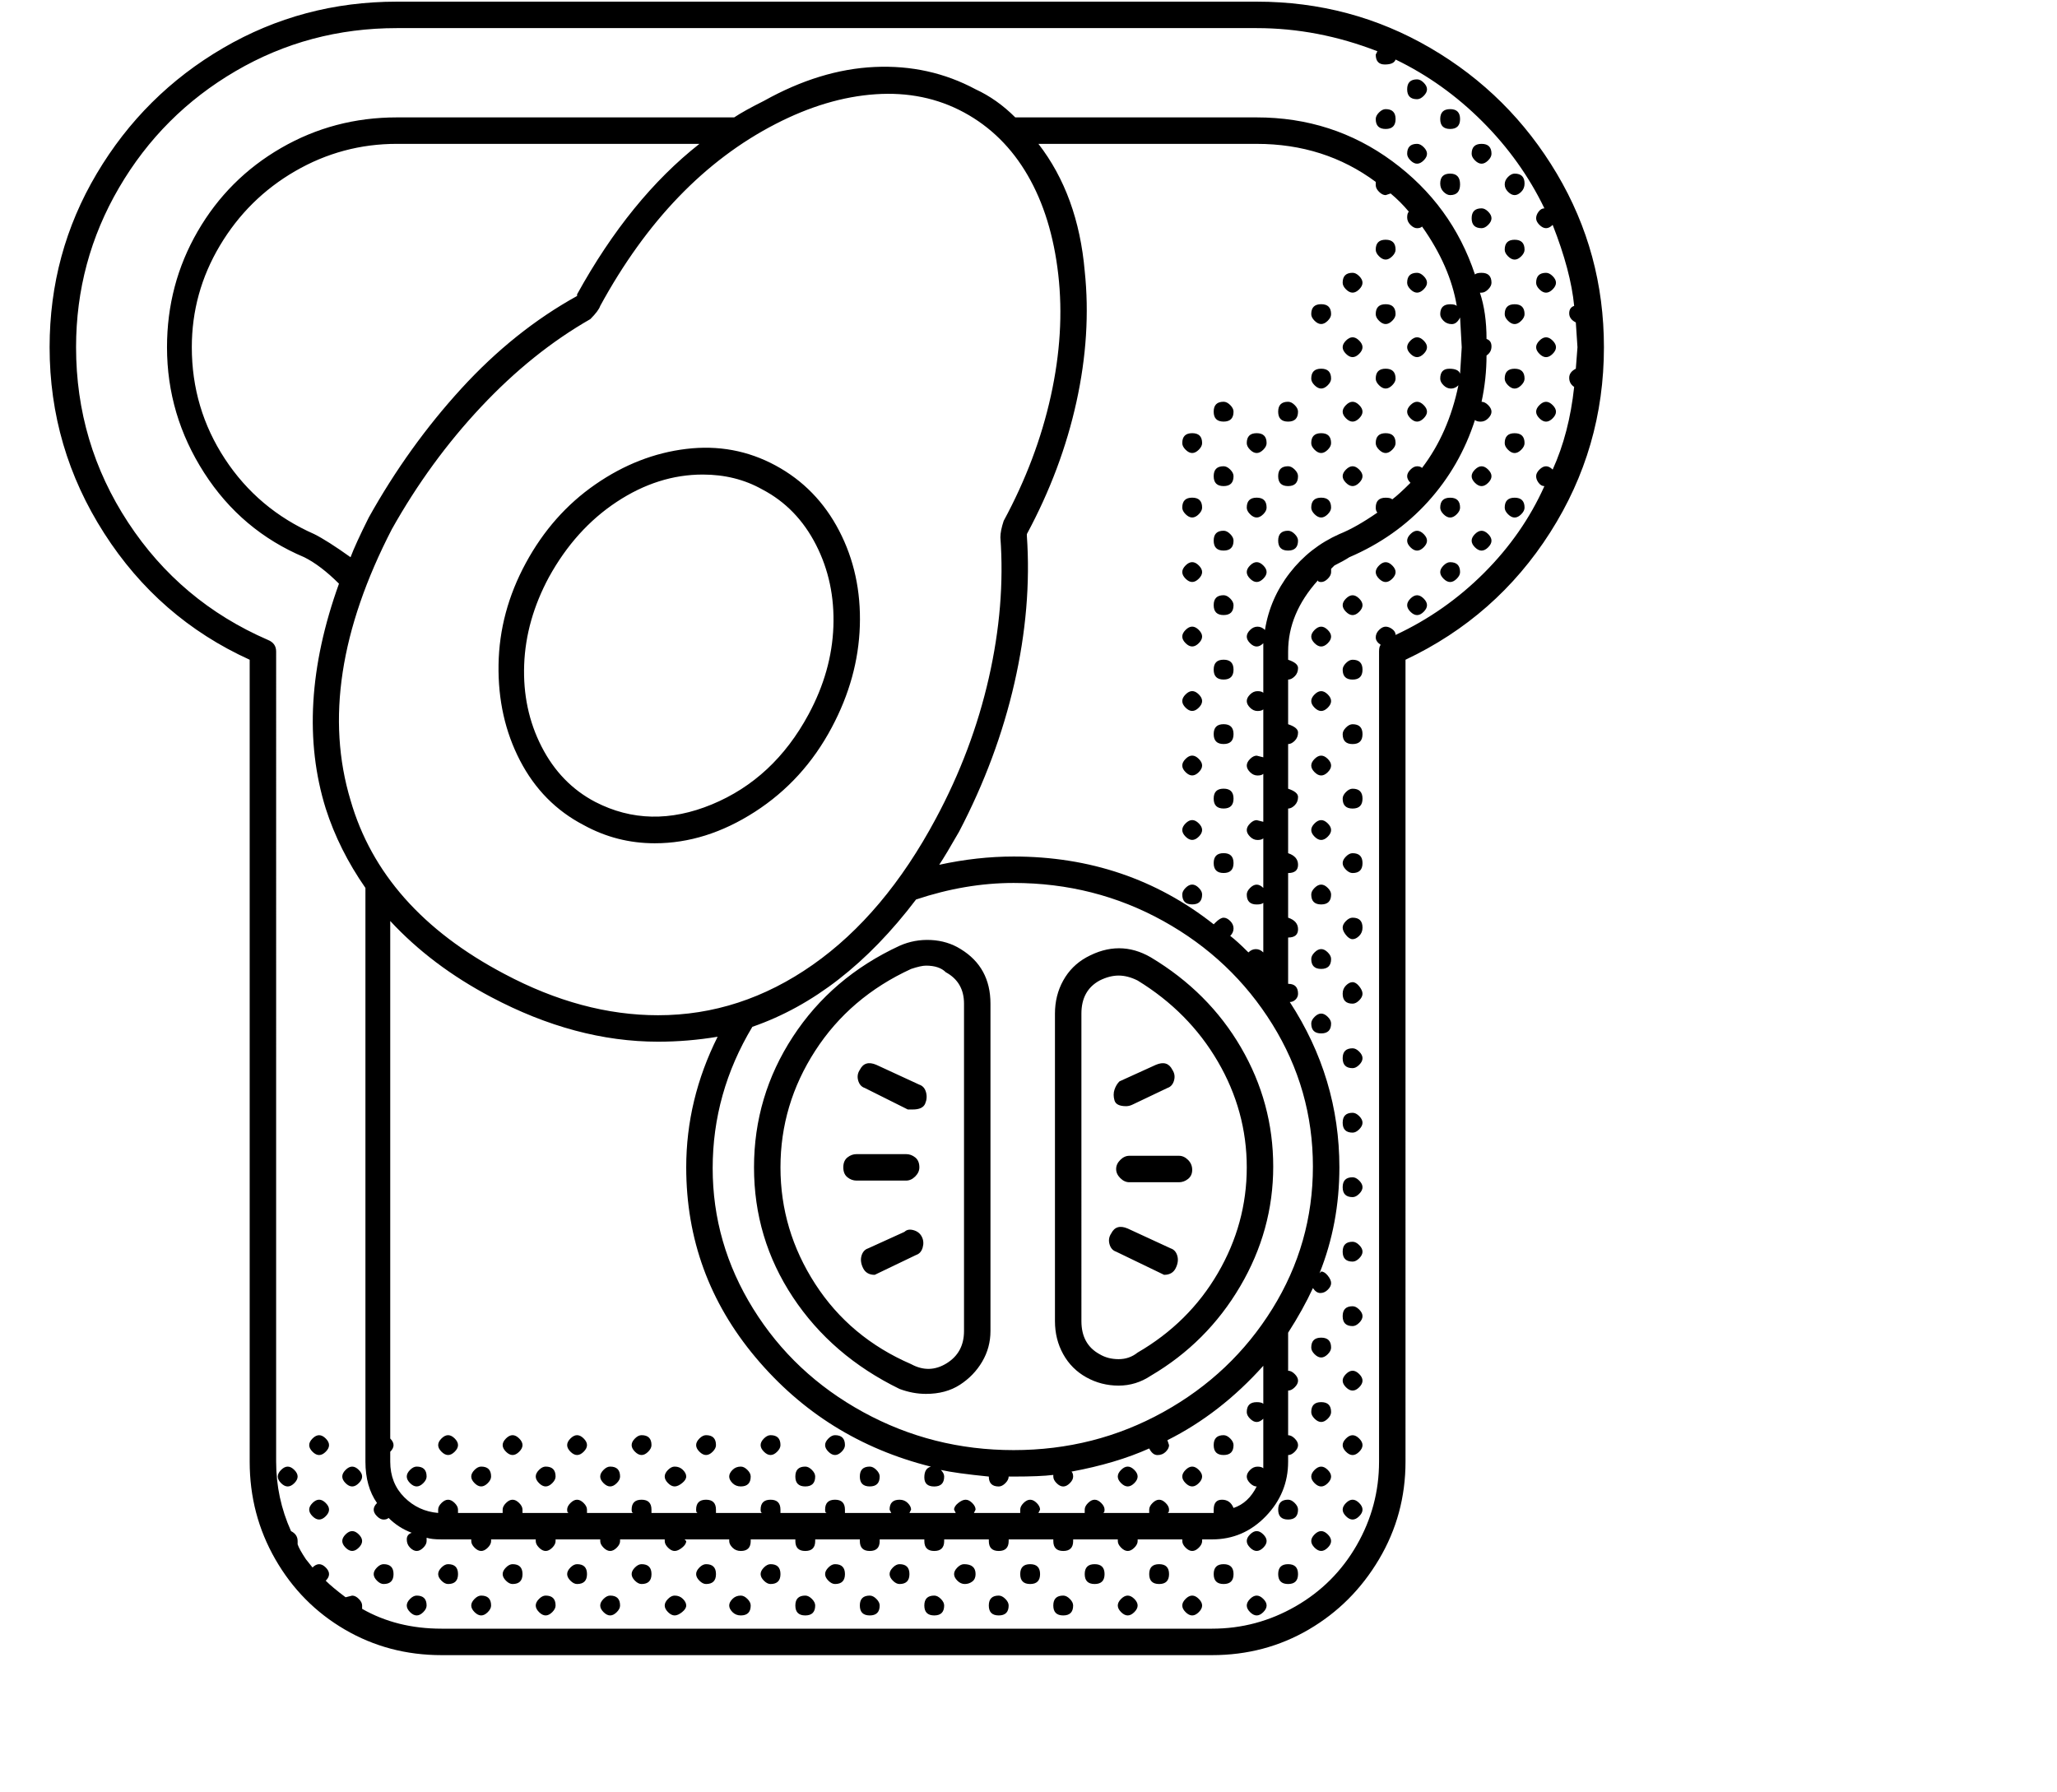 <svg viewBox="0 0 1244 1083.753" xmlns="http://www.w3.org/2000/svg"><path d="M935 177q2 0 4-2t2-4q0-2-2-4t-4-2q-6 0-6 6 0 2 2 4t4 2zm0 39q2 0 4-2t2-4q0-2-2-4t-4-2q-2 0-4 2t-2 4q0 2 2 4t4 2zm0 39q2 0 4-2t2-4q0-2-2-4t-4-2q-2 0-4 2t-2 4q0 2 2 4t4 2zM896 87q-6 0-6 6 0 2 2 4t4 2q2 0 4-2t2-4q0-6-6-6zm20 18q-2 0-4 2t-2 4.5q0 2.5 2 4.5t4 2q2 0 4-2t2-5q0-6-6-6zm-20 21q-6 0-6 6t6 6q2 0 4-2t2-4q0-2-2-4t-4-2zm20 19q-6 0-6 6 0 2 2 4t4 2q2 0 4-2t2-4q0-6-6-6zm-14 26q0-6-6-6-3 0-4 1-14-42-50-68.5T760 71H614q-11-11-24-17-28-15-61-13.5T462 61q-12 6-18 10H240q-38 0-70 18.5T119.5 140Q101 172 101 210q0 41 22.5 76t60.5 51q10 5 21 16-27 75-8 136 8 25 24 48v347q0 15 7 25-2 2-2 4t2 4q2 2 4 2t3-1q6 6 14 9-3 1-3 4t2 5q2 2 4 2t4-2q2-2 2-4v-2q3 1 9 1h18v1q0 2 2 4t4 2q2 0 4-2t2-4v-1h27v1q0 2 2 4t4 2q2 0 4-2t2-4v-1h27v1q0 2 2 4t4 2q2 0 4-2t2-4v-1h27v1q0 2 2 4t4 2q2 0 4.5-2t2.5-4l-1-1h28-1v1q0 2 2 4t5 2q6 0 6-6v-1h-1 28v1q0 6 6 6t6-6v-1h27v1q0 6 6 6t6-6v-1h27v1q0 6 6 6t6-6v-1h27v1q0 6 6 6t6-6v-1h27v1q0 6 6 6t6-6v-1h27v1q0 2 2 4t4 2q2 0 4-2t2-4v-1h27v1q0 2 2 4t4 2q2 0 4-2t2-4v-1h6q19 0 32.5-14t13.5-33v-4q2 0 4-2t2-4q0-2-2-4t-4-2v-27q2 0 4-2t2-4q0-2-2-4t-4-2v-23q9-14 15-27 2 3 4.5 3t4.5-2q2-2 2-4t-2-4.5q-2-2.5-4-2.5l-1 1q12-30 12-64 0-54-30-100 2 0 3.5-1.5t1.5-3.5q0-6-6-6v-28q6 0 6-5t-6-7v-27q6 0 6-5t-6-7v-27q2 0 4-2t2-5q0-3-6-5v-27q2 0 4-2t2-5q0-3-6-5v-27q2 0 4-2t2-5q0-3-6-5v-5q0-23 18-43 0 1 2 1t4-2q2-2 2-4v-2l2-2q6-3 9-5 28-12 47.5-33.5T892 254q1 1 3.5 1t4.5-2q2-2 2-4t-2-4q-2-2-4-2 3-14 3-28 3-2 3-5.5t-3-4.5q0-16-4-28h1q2 0 4-2t2-4zM190 323q-34-15-54-45.5T116 210q0-33 17-61.5t45.5-45Q207 87 240 87h183q-42 33-74 91v1q-38 21-70 56t-56 78q-8 16-11 24-14-10-22-14zm47-3q23-41 54-74t66-53q5-5 6-8 42-77 106-110 31-16 60.5-18T583 68q24 13 38.5 38t18.5 60q4 35-4.5 73.5T607 315q-2 6-2 10 3 41-7 85t-32 85q-31 58-74.5 88.5T398 614q-46 0-93-25-74-39-93-105-22-73 25-164zm527 529q-1-1-4-1-6 0-6 6 0 2 2 4t4 2q2 0 4-2v30q-1-1-3.5-1t-4.5 2q-2 2-2 4t2 4q2 2 4 2-5 10-14 13-2-5-7-5t-5 6v2h-28q1 0 1-2t-2-4q-2-2-4-2t-4 2q-2 2-2 4v2h-28q1 0 1-2t-2-4q-2-2-4-2t-4 2q-2 2-2 4v2h-28l1-2q0-2-2-4t-4-2q-2 0-4 2t-2 4v2h-28l1-2q0-2-2-4t-4-2q-2 0-4.5 2t-2.5 4l1 2h-28l1-2q0-2-2-4t-5-2q-6 0-6 6l1 2h-28v-2q0-6-6-6t-6 6q0 2 1 2h-28v-2q0-6-6-6t-6 6q0 2 1 2h-28v-2q0-6-6-6t-6 6q0 2 1 2h-28v-2q0-6-6-6t-6 6q0 2 1 2h-28v-2q0-2-2-4t-4-2q-2 0-4 2t-2 4q0 2 1 2h-28v-2q0-2-2-4t-4-2q-2 0-4 2t-2 4v2h-27v-2q0-2-2-4t-4-2q-2 0-4 2t-2 4v2q-12-1-20.5-9.5T236 884v-6q2-2 2-4t-2-4V557q25 27 61 46 51 27 101 27 18 0 36-3-19 38-19 79 0 65 42 115t106 66q-4 1-4 6.5t6 5.5q6 0 6-6 0-2-2-4 9 2 29 4 0 6 6 6 2 0 4-2t2-4h3q16 0 24-1v1q0 2 2 4t4 2q2 0 4-2t2-4q0-2-1-3 27-5 47-14 2 4 5 4t5-2q2-2 2-4l-1-3q32-16 58-45v23zm-151 28q-49 0-91-23t-66.5-62.5Q431 752 431 706.5t24-85.5q55-19 99-77 30-10 59-10 49 0 90.5 23t66 62.5q24.5 39.5 24.5 86t-24.5 86Q745 831 703.5 854T613 877zm151-291v-1 1zm119-360q-1-3-6.5-3t-5.5 6q0 2 2 4t4.5 2q2.5 0 4.5-2-6 29-22 50-1-1-3-1t-4 2q-2 2-2 4t2 4q-7 7-11 10-1-1-4-1-6 0-6 6 0 2 1 3-13 9-23 13-18 8-30 23.5T765 381q-2-2-4.5-2t-4.5 2q-2 2-2 4t2 4q2 2 4 2t4-2v30q-1-1-3.5-1t-4.5 2q-2 2-2 4t2 4q2 2 4.5 2t3.5-1v29l-4-1q-2 0-4 2t-2 4q0 2 2 4t4.5 2q2.5 0 3.5-1v29l-4-1q-2 0-4 2t-2 4q0 2 2 4t4.5 2q2.5 0 3.5-1v30q-2-2-4-2t-4 2q-2 2-2 4 0 6 6 6 3 0 4-1v30q-2-2-4.5-2t-4.5 2q-7-7-11-10 2-2 2-4.5t-2-4.5q-2-2-4-2t-5 3l-1 1q-52-41-121-41-22 0-45 5 4-6 12-20 23-44 33.5-90t7.5-89v-1q21-39 30-80t5-79q-4-46-28-77h132q41 0 72 23v2q0 2 2 4t4 2l3-1q6 5 11 11-1 1-1 3.5t2 4.5q2 2 4 2t3-1q17 24 21 48-1-1-4-1-6 0-6 6 0 2 2 4t5 2q3 0 5-4l1 18-1 16zm33-42q-6 0-6 6 0 2 2 4t4 2q2 0 4-2t2-4q0-6-6-6zm0 39q-6 0-6 6 0 2 2 4t4 2q2 0 4-2t2-4q0-6-6-6zm0 39q-6 0-6 6 0 2 2 4t4 2q2 0 4-2t2-4q0-6-6-6zm-20 20q-2 0-4 2t-2 4q0 2 2 4t4 2q2 0 4-2t2-4q0-2-2-4t-4-2zm20 19q-6 0-6 6 0 2 2 4t4 2q2 0 4-2t2-4q0-6-6-6zm-20 20q-2 0-4 2t-2 4q0 2 2 4t4 2q2 0 4-2t2-4q0-2-2-4t-4-2zM857 60q2 0 4-2t2-4q0-2-2-4t-4-2q-6 0-6 6t6 6zm20 18q6 0 6-6t-6-6q-6 0-6 6t6 6zm-20 21q2 0 4-2t2-4q0-2-2-4t-4-2q-6 0-6 6 0 2 2 4t4 2zm20 19q6 0 6-6.5t-6-6.5q-6 0-6 6 0 3 2 5t4 2zm0 183q-6 0-6 6 0 2 2 4t4 2q2 0 4-2t2-4q0-6-6-6zm-20 20q-2 0-4 2t-2 4q0 2 2 4t4 2q2 0 4-2t2-4q0-2-2-4t-4-2zm20 19q-2 0-4 2t-2 4q0 2 2 4t4 2q2 0 4-2t2-4q0-6-6-6zm-20 20q-2 0-4 2t-2 4q0 2 2 4t4 2q2 0 4-2t2-4q0-2-2-4t-4-2zM838 78q6 0 6-6t-6-6q-2 0-4 2t-2 4q0 6 6 6zm0 262q-2 0-4 2t-2 4q0 2 2 4t4 2q2 0 4-2t2-4q0-2-2-4t-4-2zm-20 20q-2 0-4 2t-2 4q0 2 2 4t4 2q2 0 4-2t2-4q0-2-2-4t-4-2zm0 39q-2 0-4 2t-2 4q0 6 6 6t6-6q0-6-6-6zm0 39q-2 0-4 2t-2 4q0 6 6 6t6-6q0-6-6-6zm0 39q-2 0-4 2t-2 4q0 6 6 6t6-6q0-6-6-6zm0 39q-2 0-4 2t-2 4q0 2 2 4t4 2q6 0 6-6t-6-6zm0 39q-2 0-4 2t-2 4q0 2 2 4.5t4 2.5q2 0 4-2t2-5q0-6-6-6zm0 39q-2 0-4 2t-2 5q0 6 6 6 2 0 4-2t2-4q0-2-2-4.5t-4-2.5zm0 40q-6 0-6 6t6 6q2 0 4-2t2-4q0-2-2-4t-4-2zm0 39q-6 0-6 6t6 6q2 0 4-2t2-4q0-2-2-4t-4-2zm0 39q-6 0-6 6t6 6q2 0 4-2t2-4q0-2-2-4t-4-2zm0 39q-6 0-6 6t6 6q2 0 4-2t2-4q0-2-2-4t-4-2zm0 39q-6 0-6 6t6 6q2 0 4-2t2-4q0-2-2-4t-4-2zm0 39q-2 0-4 2t-2 4q0 2 2 4t4 2q2 0 4-2t2-4q0-2-2-4t-4-2zm0 39q-2 0-4 2t-2 4q0 2 2 4t4 2q2 0 4-2t2-4q0-2-2-4t-4-2zm0 39q-2 0-4 2t-2 4q0 2 2 4t4 2q2 0 4-2t2-4q0-2-2-4t-4-2zm-19-528q-2 0-4 2t-2 4q0 2 2 4t4 2q2 0 4-2t2-4q0-2-2-4t-4-2zm0 39q-2 0-4 2t-2 4q0 2 2 4t4 2q2 0 4-2t2-4q0-2-2-4t-4-2zm0 39q-2 0-4 2t-2 4q0 2 2 4t4 2q2 0 4-2t2-4q0-2-2-4t-4-2zm0 39q-2 0-4 2t-2 4q0 2 2 4t4 2q2 0 4-2t2-4q0-2-2-4t-4-2zm0 39q-2 0-4 2t-2 4q0 6 6 6t6-6q0-2-2-4t-4-2zm0 39q-2 0-4 2t-2 4q0 6 6 6t6-6q0-2-2-4t-4-2zm0 39q-2 0-4 2t-2 4q0 6 6 6t6-6q0-2-2-4t-4-2zm0 196q-6 0-6 6 0 2 2 4t4 2q2 0 4-2t2-4q0-6-6-6zm0 39q-6 0-6 6 0 2 2 4t4 2q2 0 4-2t2-4q0-6-6-6zm0 39q-2 0-4 2t-2 4q0 2 2 4t4 2q2 0 4-2t2-4q0-2-2-4t-4-2zm-20 20q-6 0-6 6t6 6q6 0 6-6 0-2-2-4t-4-2zm20 19q-2 0-4 2t-2 4q0 2 2 4t4 2q2 0 4-2t2-4q0-2-2-4t-4-2zm-20 20q-6 0-6 6t6 6q6 0 6-6t-6-6zm-19-20q-2 0-4 2t-2 4q0 2 2 4t4 2q2 0 4-2t2-4q0-2-2-4t-4-2zm-20 20q-6 0-6 6t6 6q6 0 6-6t-6-6zm20 19q-2 0-4 2t-2 4q0 2 2 4t4 2q2 0 4-2t2-4q0-2-2-4t-4-2zm-59-19q-6 0-6 6t6 6q6 0 6-6t-6-6zm20 19q-2 0-4 2t-2 4q0 2 2 4t4 2q2 0 4-2t2-4q0-2-2-4t-4-2zm-59-19q-6 0-6 6t6 6q6 0 6-6t-6-6zm20 19q-2 0-4 2t-2 4q0 2 2 4t4 2q2 0 4-2t2-4q0-2-2-4t-4-2zm-59-19q-6 0-6 6t6 6q6 0 6-6t-6-6zm20 19q-6 0-6 6t6 6q6 0 6-6 0-2-2-4t-4-2zm-60-19q-2 0-4 2t-2 4q0 2 2 4t4.5 2q2.5 0 4.5-1.5t2-4.5q0-6-7-6zm21 19q-6 0-6 6t6 6q6 0 6-6 0-2-2-4t-4-2zm-60-19q-2 0-4 2t-2 4q0 2 2 4t4 2q6 0 6-6t-6-6zm21 19q-6 0-6 6t6 6q6 0 6-6 0-2-2-4t-4-2zm-60-19q-2 0-4 2t-2 4q0 2 2 4t4 2q6 0 6-6t-6-6zm21 19q-6 0-6 6t6 6q6 0 6-6 0-2-2-4t-4-2zm-60-19q-2 0-4 2t-2 4q0 2 2 4t4 2q6 0 6-6t-6-6zm21 19q-6 0-6 6t6 6q6 0 6-6 0-2-2-4t-4-2zm-60-19q-2 0-4 2t-2 4q0 2 2 4t4 2q6 0 6-6t-6-6zm21 19q-3 0-5 2t-2 4q0 2 2 4t5 2q6 0 6-6 0-2-2-4t-4-2zm-60-19q-2 0-4 2t-2 4q0 2 2 4t4 2q6 0 6-6t-6-6zm20 19q-2 0-4 2t-2 4q0 2 2 4t4 2q2 0 4.5-2t2.5-4q0-2-2-4t-5-2zm-59-19q-2 0-4 2t-2 4q0 2 2 4t4 2q6 0 6-6t-6-6zm20 19q-2 0-4 2t-2 4q0 2 2 4t4 2q2 0 4-2t2-4q0-6-6-6zm-59-19q-2 0-4 2t-2 4q0 2 2 4t4 2q6 0 6-6t-6-6zm20 19q-2 0-4 2t-2 4q0 2 2 4t4 2q2 0 4-2t2-4q0-6-6-6zm-59-19q-2 0-4 2t-2 4q0 2 2 4t4 2q6 0 6-6t-6-6zm20 19q-2 0-4 2t-2 4q0 2 2 4t4 2q2 0 4-2t2-4q0-6-6-6zm-59-19q-2 0-4 2t-2 4q0 2 2 4t4 2q6 0 6-6t-6-6zm20 19q-2 0-4 2t-2 4q0 2 2 4t4 2q2 0 4-2t2-4q0-6-6-6zm-59-97q-2 0-4 2t-2 4q0 2 2 4t4 2q2 0 4-2t2-4q0-2-2-4t-4-2zm20 19q-2 0-4 2t-2 4q0 2 2 4t4 2q2 0 4-2t2-4q0-2-2-4t-4-2zm-20 20q-2 0-4 2t-2 4q0 2 2 4t4 2q2 0 4-2t2-4q0-2-2-4t-4-2zm20 19q-2 0-4 2t-2 4q0 2 2 4t4 2q2 0 4-2t2-4q0-2-2-4t-4-2zm-39-39q-2 0-4 2t-2 4q0 2 2 4t4 2q2 0 4-2t2-4q0-2-2-4t-4-2zm683-722q-6 0-6 6 0 2 2 4t4 2q2 0 4-2t2-4q0-2-2-4t-4-2zm0 39q-2 0-4 2t-2 4q0 2 2 4t4 2q2 0 4-2t2-4q0-2-2-4t-4-2zm0 39q-2 0-4 2t-2 4q0 2 2 4t4 2q2 0 4-2t2-4q0-2-2-4t-4-2zm-19-98q-6 0-6 6 0 2 2 4t4 2q2 0 4-2t2-4q0-6-6-6zm-20 20q-6 0-6 6 0 2 2 4t4 2q2 0 4-2t2-4q0-2-2-4t-4-2zm20 19q-6 0-6 6 0 2 2 4t4 2q2 0 4-2t2-4q0-6-6-6zm-20 20q-2 0-4 2t-2 4q0 2 2 4t4 2q2 0 4-2t2-4q0-2-2-4t-4-2zm20 19q-6 0-6 6 0 2 2 4t4 2q2 0 4-2t2-4q0-6-6-6zm-20 20q-2 0-4 2t-2 4q0 2 2 4t4 2q2 0 4-2t2-4q0-2-2-4t-4-2zm20 19q-6 0-6 6 0 2 2 4t4 2q2 0 4-2t2-4q0-6-6-6zm-20 20q-2 0-4 2t-2 4q0 2 2 4t4 2q2 0 4-2t2-4q0-2-2-4t-4-2zm-19-59q-6 0-6 6 0 2 2 4t4 2q2 0 4-2t2-4q0-6-6-6zm-20 20q-6 0-6 6t6 6q6 0 6-6 0-2-2-4t-4-2zm20 19q-6 0-6 6 0 2 2 4t4 2q2 0 4-2t2-4q0-6-6-6zm-20 20q-6 0-6 6t6 6q6 0 6-6 0-2-2-4t-4-2zm20 19q-6 0-6 6 0 2 2 4t4 2q2 0 4-2t2-4q0-6-6-6zm-20 20q-6 0-6 6t6 6q6 0 6-6 0-2-2-4t-4-2zm-19-59q-6 0-6 6 0 2 2 4t4 2q2 0 4-2t2-4q0-6-6-6zm-20 20q-6 0-6 6t6 6q6 0 6-6 0-2-2-4t-4-2zm20 19q-6 0-6 6 0 2 2 4t4 2q2 0 4-2t2-4q0-6-6-6zm-20 20q-6 0-6 6t6 6q6 0 6-6 0-2-2-4t-4-2zm20 19q-2 0-4 2t-2 4q0 2 2 4t4 2q2 0 4-2t2-4q0-2-2-4t-4-2zm-20 20q-6 0-6 6t6 6q6 0 6-6 0-2-2-4t-4-2zm0 39q-6 0-6 6t6 6q6 0 6-6t-6-6zm0 39q-6 0-6 6t6 6q6 0 6-6t-6-6zm0 39q-6 0-6 6t6 6q6 0 6-6t-6-6zm0 39q-6 0-6 6t6 6q6 0 6-6t-6-6zm0 352q-6 0-6 6t6 6q6 0 6-6 0-2-2-4t-4-2zm-19-606q-6 0-6 6 0 2 2 4t4 2q2 0 4-2t2-4q0-6-6-6zm0 39q-6 0-6 6 0 2 2 4t4 2q2 0 4-2t2-4q0-6-6-6zm0 39q-2 0-4 2t-2 4q0 2 2 4t4 2q2 0 4-2t2-4q0-2-2-4t-4-2zm0 39q-2 0-4 2t-2 4q0 2 2 4t4 2q2 0 4-2t2-4q0-2-2-4t-4-2zm0 39q-2 0-4 2t-2 4q0 2 2 4t4 2q2 0 4-2t2-4q0-2-2-4t-4-2zm0 39q-2 0-4 2t-2 4q0 2 2 4t4 2q2 0 4-2t2-4q0-2-2-4t-4-2zm0 39q-2 0-4 2t-2 4q0 2 2 4t4 2q2 0 4-2t2-4q0-2-2-4t-4-2zm0 39q-2 0-4 2t-2 4q0 6 6 6t6-6q0-2-2-4t-4-2zm0 352q-2 0-4 2t-2 4q0 2 2 4t4 2q2 0 4-2t2-4q0-2-2-4t-4-2zm-39 0q-2 0-4 2t-2 4q0 2 2 4t4 2q2 0 4-2t2-4q0-2-2-4t-4-2zm-177-19q-2 0-4 2t-2 4q0 2 2 4t4 2q2 0 4-2t2-4q0-6-6-6zm21 19q-6 0-6 6t6 6q6 0 6-6 0-2-2-4t-4-2zm-60-19q-2 0-4 2t-2 4q0 2 2 4t4 2q2 0 4-2t2-4q0-6-6-6zm21 19q-6 0-6 6t6 6q6 0 6-6 0-2-2-4t-4-2zm-60-19q-2 0-4 2t-2 4q0 2 2 4t4 2q2 0 4-2t2-4q0-6-6-6zm21 19q-3 0-5 2t-2 4q0 2 2 4t5 2q6 0 6-6 0-2-2-4t-4-2zm-60-19q-2 0-4 2t-2 4q0 2 2 4t4 2q2 0 4-2t2-4q0-6-6-6zm20 19q-2 0-4 2t-2 4q0 2 2 4t4 2q2 0 4.5-2t2.5-4q0-2-2-4t-5-2zm-59-19q-2 0-4 2t-2 4q0 2 2 4t4 2q2 0 4-2t2-4q0-2-2-4t-4-2zm20 19q-2 0-4 2t-2 4q0 2 2 4t4 2q2 0 4-2t2-4q0-6-6-6zm-59-19q-2 0-4 2t-2 4q0 2 2 4t4 2q2 0 4-2t2-4q0-2-2-4t-4-2zm20 19q-2 0-4 2t-2 4q0 2 2 4t4 2q2 0 4-2t2-4q0-6-6-6zm-59-19q-2 0-4 2t-2 4q0 2 2 4t4 2q2 0 4-2t2-4q0-2-2-4t-4-2zm20 19q-2 0-4 2t-2 4q0 2 2 4t4 2q2 0 4-2t2-4q0-6-6-6zm-39 0q-2 0-4 2t-2 4q0 2 2 4t4 2q2 0 4-2t2-4q0-6-6-6zm547-703q-6 0-6 6 0 2 2 4t4 2q2 0 4-2t2-4q0-6-6-6zm-59 59q-6 0-6 6t6 6q6 0 6-6 0-2-2-4t-4-2zM760 1H240q-57 0-105 28t-76.5 76Q30 153 30 210q0 61 33 112.5t88 76.5v485q0 32 15.5 59t42 42.5Q235 1001 267 1001h466q32 0 58.5-15.5T834 943q16-27 16-59V399q55-26 87.5-77T970 210q0-57-28.5-105T865 29Q817 1 760 1zm84 383q0-2-2-3.5t-4-1.5q-2 0-4 2t-2 4.5q0 2.5 3 4.5-1 1-1 4v490q0 27-13.5 50.5t-37 37Q760 985 733 985H267q-27 0-48-12v-2q0-2-2-4t-4-2l-4 1q-8-6-12-10 2-2 2-4t-2-4q-2-2-4-2t-4 2l-4-5q-4-6-5-9v-2q0-4-4-6-9-20-9-42V394q0-5-5-7-53-23-84.5-71T46 210q0-52 26-96.5T142.5 43Q187 17 240 17h520q37 0 73 14l-1 2q0 6 5.5 6t6.5-3q29 14 52.5 37.5T934 126q-2 0-3.5 2t-1.5 4q0 2 2 4t4 2q2 0 4-2 11 28 13 49-3 1-3 4.5t4 5.5l1 15-1 13q-4 2-4 5.5t3 5.5q-3 28-13 50-2-2-4-2t-4 2q-2 2-2 4t1.5 4q1.5 2 3.5 2-13 29-36.5 52.5T844 384zM581 574q-8-5-18-5.5t-19 3.5q-41 19-64.5 55T456 706q0 43 23.5 78.5T544 840q8 3 16 3 12 0 20.5-5.5t13.5-14q5-8.5 5-18.5V607q0-22-18-33zm2 231q0 13-10.5 19.5t-21.5.5q-37-16-58-48.5T472 706q0-38 21-70.5t58-49.5q6-2 9-2 8 0 12 4 11 6 11 19v198zm113-226q-19-11-39 0-9 5-14 14t-5 20v186q0 11 5 20t14 14q9 5 19.5 5t19.5-6q34-20 54-54t20-72.5q0-38.5-19.5-72T696 579zm-8 239q-5 4-11.5 4t-11.5-3q-11-6-11-20V613q0-14 11-20 6-3 11.5-3t11.5 3q31 19 48.5 49t17.5 64q0 34-17.5 64T688 818zM556 656l-26-12q-7-3-10 3-2 3-1 6.5t4 4.5l26 13h3q6 0 7.5-3.5t.5-7q-1-3.5-4-4.5zm0 50q0-4-2.5-6t-5.5-2h-30q-3 0-5.5 2t-2.5 6q0 4 2.5 6t5.5 2h30q3 0 5.5-2.5t2.5-5.5zm-9 39l-22 10q-3 1-4 4.5t1 7.5q2 4 7 4l25-12q3-1 4-4.5t-.5-6.5q-1.5-3-5-4t-5.5 1zm161 10l-26-12q-7-3-10 3-2 3-1 6.5t4 4.5l29 14q5 0 7-4t1-7.5q-1-3.5-4-4.5zm-25-56q-3 0-5.5 2.5T675 707q0 3 2.5 5.5t5.5 2.5h30q3 0 5.5-2t2.5-5.5q0-3.5-2.5-6T713 699h-30zm-2-30q2 0 4-1l21-10q3-1 4-4.5t-1-6.5q-3-6-10-3l-22 10q-2 2-3 5t0 6.5q1 3.5 7 3.5zM353 499q20 11 43 11 31 0 60.5-19t46.5-51q16-30 17-61.5T507.5 321Q494 295 469 281.5t-54-10q-29 3.5-55 21.5t-42 47.5Q302 370 301.5 402t13 58q13.5 26 38.5 39zm-21-150q16-29 41-45.5t52-16.5q20 0 36 9 21 11 32.5 33.5T504 379q-1 27-15 53-21 39-58.5 54.5T360 485q-21-11-32.5-33.5T317 402q1-27 15-53z"/></svg>